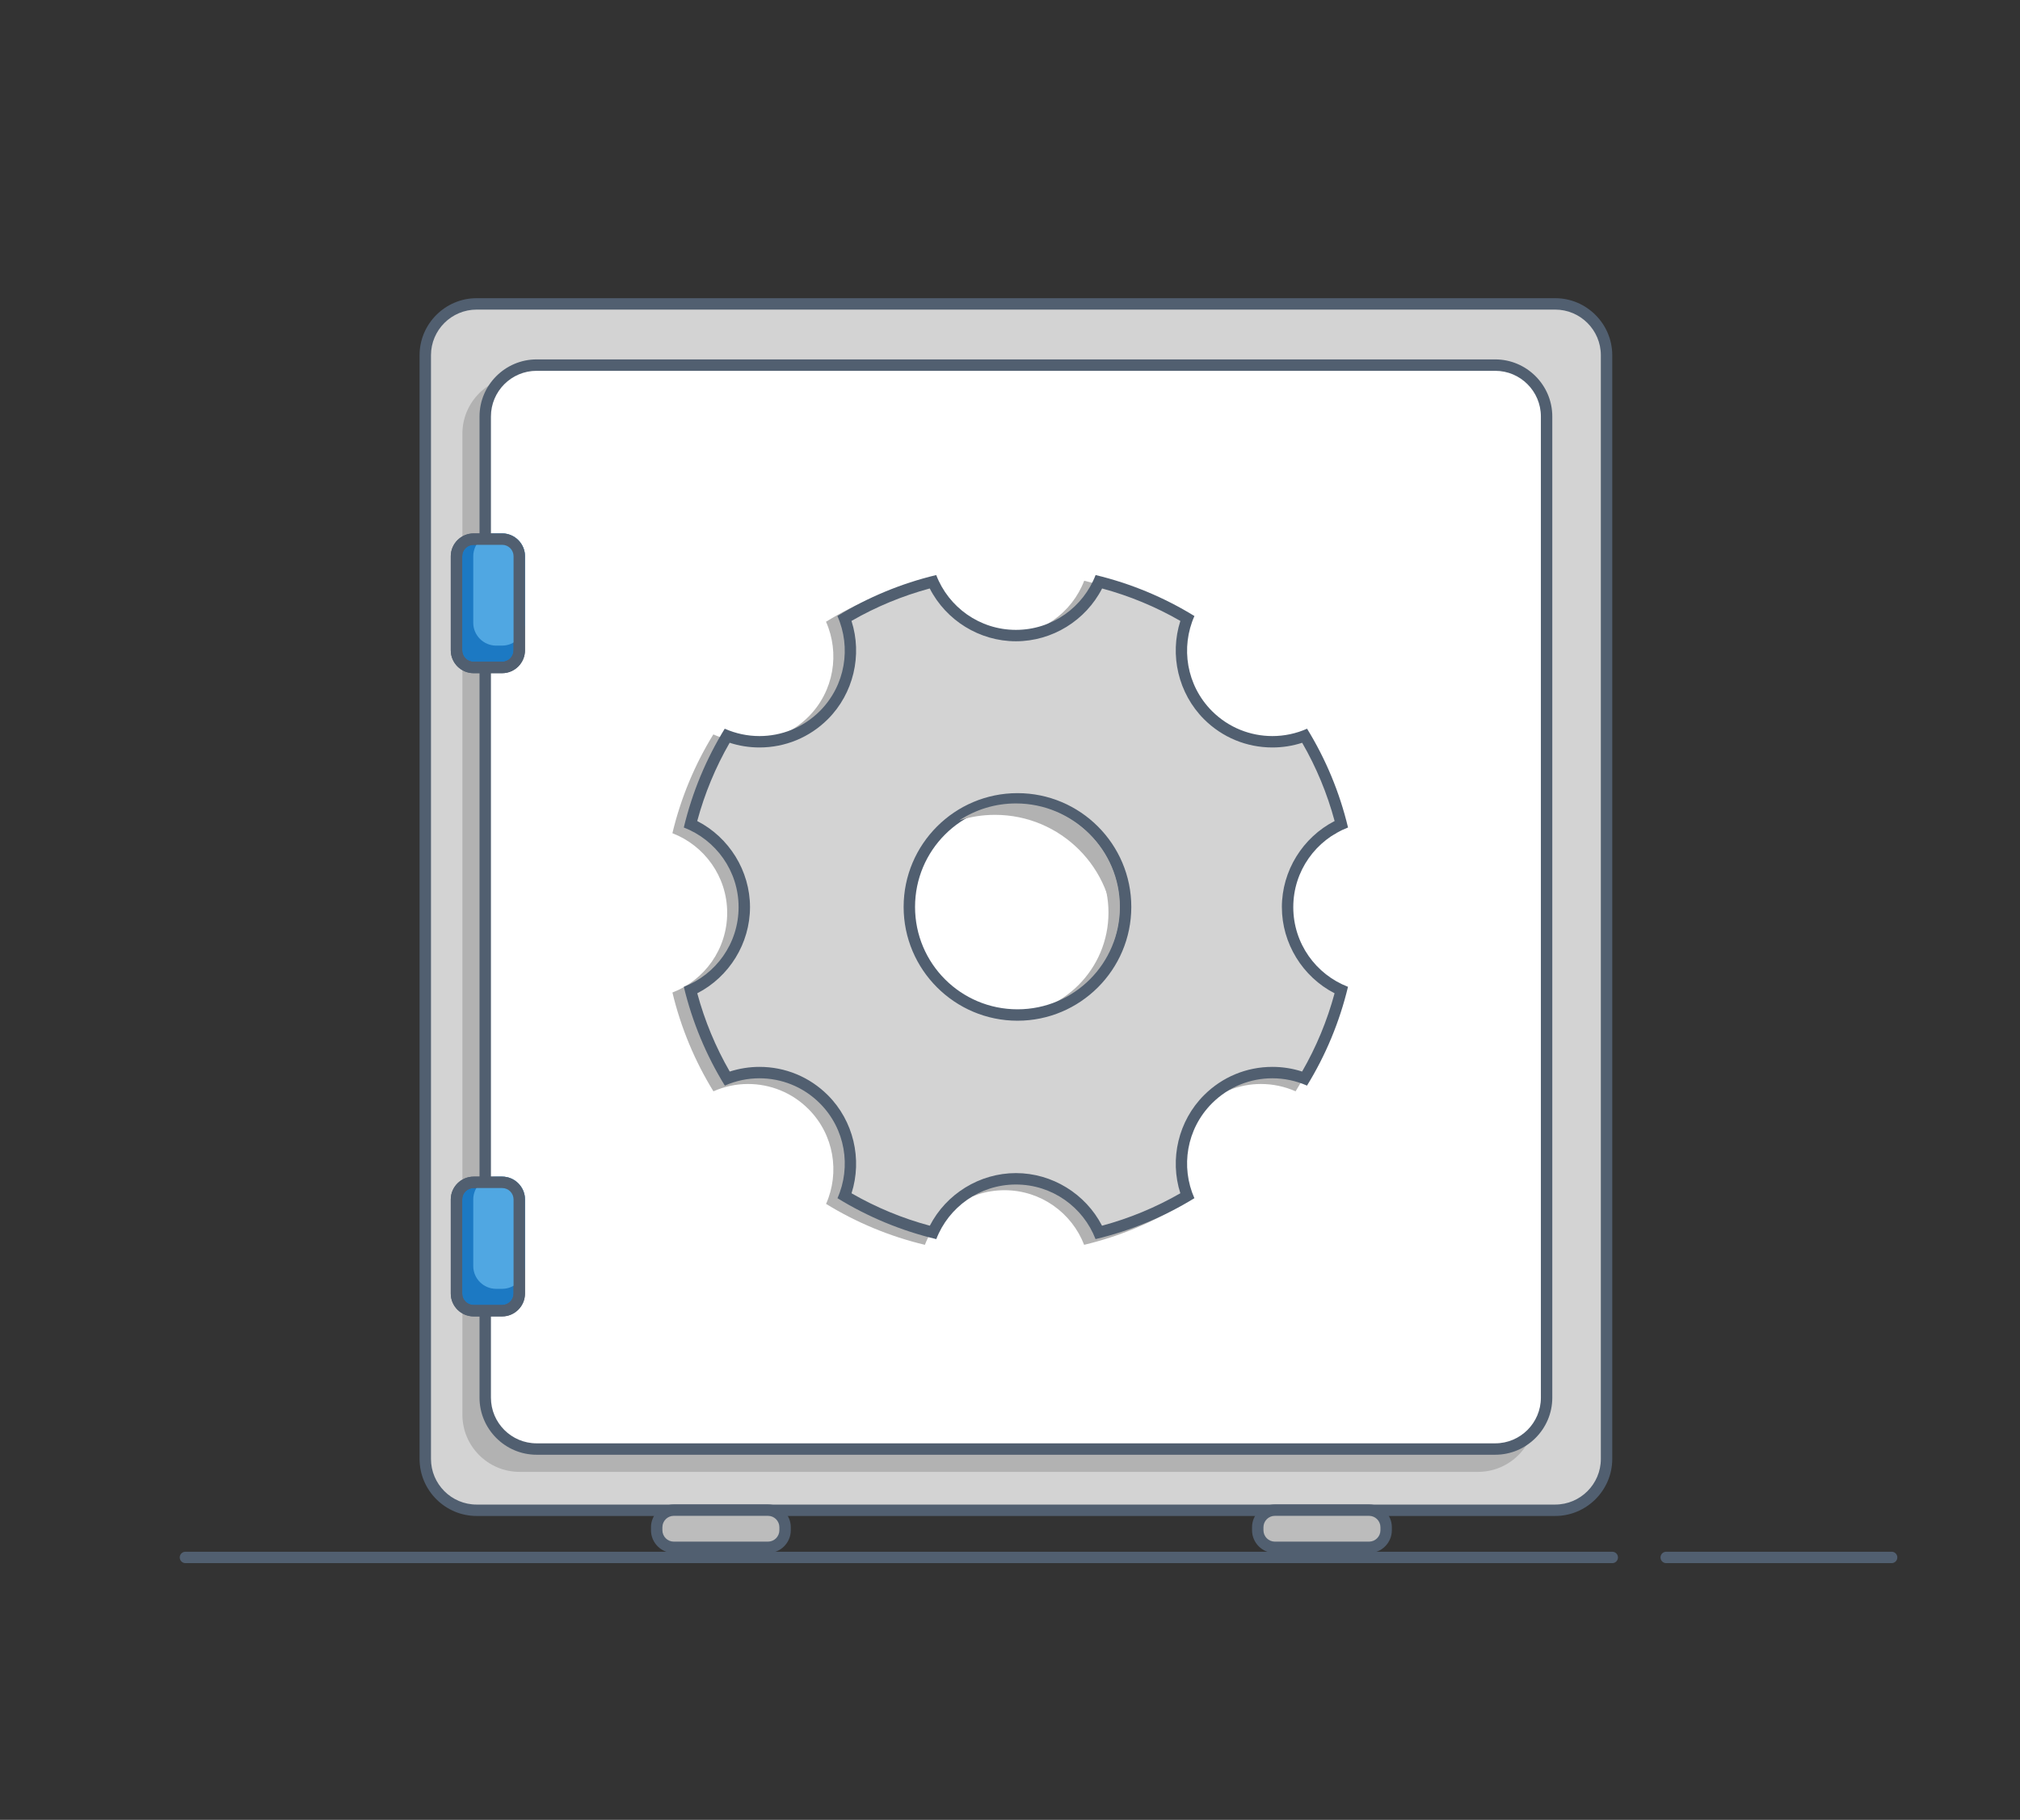 <?xml version="1.0" encoding="utf-8"?>
<!-- Generator: Adobe Illustrator 16.0.0, SVG Export Plug-In . SVG Version: 6.00 Build 0)  -->
<!DOCTYPE svg PUBLIC "-//W3C//DTD SVG 1.1//EN" "http://www.w3.org/Graphics/SVG/1.1/DTD/svg11.dtd">
<svg version="1.1" xmlns="http://www.w3.org/2000/svg" xmlns:xlink="http://www.w3.org/1999/xlink" x="0px" y="0px" width="354px"
	 height="319px" viewBox="0 0 354 319" enable-background="new 0 0 354 319" xml:space="preserve">
<rect x="0" y="0" width="354" height="319" fill="#333333" stroke="none"/>
<g id="Layer_1" display="none">
</g>
<g id="Layer_2">
</g>
<g id="frame">
</g>
<g id="folder">
</g>
<g id="Layer_5">
</g>
<g id="Layer_6">
	<g>
		<path fill="#D3D3D3" d="M83.528,264.731c-4.963,0-9-4.037-9-9V62.269c0-4.962,4.037-9,9-9h189.016c4.963,0,9,4.038,9,9v193.463
			c0,4.963-4.037,9-9,9H83.528z"/>
		<g>
			<path fill="#515F70" d="M272.544,54.269c4.411,0,8,3.589,8,8v193.463c0,4.411-3.589,8-8,8H83.528c-4.411,0-8-3.589-8-8V62.269
				c0-4.411,3.589-8,8-8H272.544 M272.544,52.269H83.528c-5.5,0-10,4.5-10,10v193.463c0,5.5,4.5,10,10,10h189.016
				c5.5,0,10-4.5,10-10V62.269C282.544,56.769,278.044,52.269,272.544,52.269L272.544,52.269z"/>
		</g>
	</g>
	<g>
		<path fill="#B2B2B2" d="M269.036,248c0,5.5-4.5,10-10,10h-168c-5.5,0-10-4.5-10-10V76c0-5.5,4.5-10,10-10h168c5.5,0,10,4.5,10,10
			V248z"/>
	</g>
	<g>
		<path fill="#FFFFFF" d="M94.036,254c-4.963,0-9-4.037-9-9V73c0-4.962,4.037-9,9-9h168c4.963,0,9,4.038,9,9v172
			c0,4.963-4.037,9-9,9H94.036z"/>
		<g>
			<path fill="#515F70" d="M262.036,65c4.411,0,8,3.589,8,8v172c0,4.411-3.589,8-8,8h-168c-4.411,0-8-3.589-8-8V73
				c0-4.411,3.589-8,8-8H262.036 M262.036,63h-168c-5.5,0-10,4.5-10,10v172c0,5.5,4.5,10,10,10h168c5.5,0,10-4.5,10-10V73
				C272.036,67.5,267.536,63,262.036,63L262.036,63z"/>
		</g>
	</g>
	
		<line fill="none" stroke="#515F70" stroke-width="2" stroke-linecap="round" stroke-linejoin="round" stroke-miterlimit="10" x1="32.5" y1="273" x2="282.544" y2="273"/>
	
		<line fill="none" stroke="#515F70" stroke-width="2" stroke-linecap="round" stroke-linejoin="round" stroke-miterlimit="10" x1="292" y1="273" x2="331.5" y2="273"/>
	<g>
		<path fill="#1C79C3" d="M83,117c-1.654,0-3-1.346-3-3V97.5c0-1.654,1.346-3,3-3h5c1.654,0,3,1.346,3,3V114c0,1.654-1.346,3-3,3H83
			z"/>
		<path fill="#515F70" d="M88,95.5c1.103,0,2,0.897,2,2V114c0,1.103-0.897,2-2,2h-5c-1.103,0-2-0.897-2-2V97.5c0-1.103,0.897-2,2-2
			H88 M88,93.5h-5c-2.2,0-4,1.8-4,4V114c0,2.2,1.8,4,4,4h5c2.2,0,4-1.8,4-4V97.5C92,95.3,90.2,93.5,88,93.5L88,93.5z"/>
	</g>
	<g>
		<path fill="#50A7E2" d="M92,109.167c0,2.2-1.8,4-4,4h-1.063c-2.2,0-4-1.8-4-4V97.5c0-2.2,1.8-4,4-4H88c2.2,0,4,1.8,4,4V109.167z"
			/>
	</g>
	<g>
		<path fill="#BCBCBC" d="M118.084,271.231c-1.654,0-3-1.346-3-3v-0.523c0-1.654,1.346-3,3-3h16.5c1.654,0,3,1.346,3,3v0.523
			c0,1.654-1.346,3-3,3H118.084z"/>
		<g>
			<path fill="#515F70" d="M134.584,265.708c1.103,0,2,0.897,2,2v0.523c0,1.103-0.897,2-2,2h-16.5c-1.103,0-2-0.897-2-2v-0.523
				c0-1.103,0.897-2,2-2H134.584 M134.584,263.708h-16.5c-2.2,0-4,1.8-4,4v0.523c0,2.2,1.8,4,4,4h16.5c2.2,0,4-1.8,4-4v-0.523
				C138.584,265.508,136.784,263.708,134.584,263.708L134.584,263.708z"/>
		</g>
	</g>
	<g>
		<path fill="#BCBCBC" d="M223.418,271.231c-1.654,0-3-1.346-3-3v-0.523c0-1.654,1.346-3,3-3h16.5c1.654,0,3,1.346,3,3v0.523
			c0,1.654-1.346,3-3,3H223.418z"/>
		<g>
			<path fill="#515F70" d="M239.918,265.708c1.103,0,2,0.897,2,2v0.523c0,1.103-0.897,2-2,2h-16.5c-1.103,0-2-0.897-2-2v-0.523
				c0-1.103,0.897-2,2-2H239.918 M239.918,263.708h-16.5c-2.2,0-4,1.8-4,4v0.523c0,2.2,1.8,4,4,4h16.5c2.2,0,4-1.8,4-4v-0.523
				C243.918,265.508,242.118,263.708,239.918,263.708L239.918,263.708z"/>
		</g>
	</g>
	<g>
		<g>
			<path fill="#B2B2B2" d="M224.644,160.012c0-6.366,3.984-11.8,9.595-13.96c-1.482-6.207-3.927-12.033-7.179-17.318
				c-1.927,0.858-4.002,1.29-6.082,1.29c-3.825,0-7.65-1.46-10.571-4.376c-4.502-4.513-5.529-11.175-3.086-16.665
				c-5.286-3.251-11.111-5.695-17.319-7.185c-2.147,5.616-7.594,9.611-13.965,9.611c-6.37,0-11.816-3.996-13.965-9.611
				c-6.207,1.489-12.032,3.934-17.318,7.185c2.443,5.49,1.421,12.152-3.086,16.665c-2.921,2.916-6.747,4.376-10.572,4.376
				c-2.075,0-4.148-0.432-6.088-1.29c-3.246,5.286-5.689,11.112-7.173,17.318c5.609,2.16,9.601,7.594,9.601,13.96
				c0,6.371-3.984,11.805-9.596,13.965c1.49,6.206,3.934,12.038,7.186,17.318c1.927-0.853,4.002-1.284,6.07-1.284
				c3.825,0,7.651,1.461,10.572,4.381c4.501,4.497,5.529,11.146,3.098,16.638c5.279,3.246,11.111,5.695,17.318,7.173
				c2.159-5.599,7.593-9.571,13.953-9.571c6.361,0,11.794,3.973,13.954,9.571c6.206-1.478,12.032-3.927,17.324-7.173
				c-2.433-5.491-1.404-12.141,3.092-16.638c2.921-2.92,6.746-4.381,10.571-4.381c2.069,0,4.139,0.432,6.071,1.284
				c3.251-5.28,5.694-11.112,7.185-17.318C228.622,171.817,224.644,166.383,224.644,160.012z M176.315,177.92
				c-9.947,0-17.955-8.047-17.955-17.948c0-9.896,8.008-17.944,17.955-17.944c9.934,0,17.943,8.048,17.943,17.944
				C194.259,169.873,186.249,177.92,176.315,177.92z"/>
		</g>
	</g>
	<g>
		<g>
			<path fill="#D3D3D3" d="M163.491,216.027c-5.443-1.38-10.642-3.533-15.478-6.411c2.192-5.812,0.781-12.515-3.64-16.932
				c-3.015-3.014-7.021-4.674-11.279-4.674c-1.917,0-3.855,0.356-5.658,1.035c-2.868-4.813-5.025-10.014-6.421-15.478
				c5.669-2.557,9.419-8.298,9.419-14.557c0-6.254-3.753-11.993-9.425-14.552c1.386-5.447,3.538-10.645,6.41-15.476
				c1.819,0.69,3.725,1.04,5.675,1.04c4.257,0,8.263-1.658,11.278-4.668c4.428-4.434,5.834-11.147,3.631-16.961
				c4.824-2.872,10.022-5.028,15.474-6.419c2.549,5.678,8.29,9.434,14.559,9.434c6.27,0,12.011-3.756,14.559-9.434
				c5.452,1.391,10.65,3.547,15.475,6.419c-2.201,5.81-0.796,12.523,3.629,16.959c3.018,3.012,7.022,4.67,11.279,4.67
				c1.957,0,3.86-0.349,5.671-1.039c2.875,4.828,5.029,10.026,6.414,15.475c-5.668,2.558-9.419,8.297-9.419,14.552
				c0,6.259,3.748,12,9.413,14.557c-1.395,5.464-3.552,10.663-6.42,15.478c-1.816-0.688-3.716-1.035-5.659-1.035
				c-4.258,0-8.264,1.66-11.278,4.674c-4.418,4.418-5.826,11.121-3.635,16.931c-4.85,2.881-10.051,5.034-15.482,6.412
				c-2.557-5.655-8.294-9.396-14.546-9.396C171.783,206.631,166.047,210.372,163.491,216.027z M178.315,140.028
				c-10.452,0-18.955,8.498-18.955,18.944c0,10.448,8.503,18.948,18.955,18.948c10.445,0,18.943-8.5,18.943-18.948
				C197.259,148.526,188.761,140.028,178.315,140.028z"/>
		</g>
		<g>
			<path fill="#515F70" d="M162.934,103.152c2.867,5.602,8.729,9.257,15.103,9.257c6.375,0,12.237-3.655,15.103-9.257
				c4.809,1.299,9.408,3.208,13.716,5.689c-1.925,5.981-0.362,12.709,4.139,17.222c3.205,3.199,7.461,4.96,11.984,4.96
				c1.793,0,3.543-0.276,5.225-0.821c2.483,4.309,4.391,8.909,5.685,13.715c-5.594,2.874-9.243,8.733-9.243,15.095
				c0,6.365,3.647,12.226,9.236,15.099c-1.302,4.818-3.21,9.419-5.69,13.719c-1.684-0.545-3.431-0.819-5.212-0.819
				c-4.525,0-8.781,1.764-11.985,4.967c-4.492,4.493-6.057,11.209-4.143,17.189c-4.328,2.49-8.933,4.396-13.726,5.685
				c-2.873-5.58-8.729-9.221-15.088-9.221s-12.215,3.641-15.088,9.221c-4.802-1.289-9.403-3.195-13.72-5.683
				c1.914-5.982,0.349-12.7-4.147-17.191c-3.204-3.203-7.461-4.967-11.986-4.967c-1.756,0-3.528,0.281-5.211,0.821
				c-2.479-4.3-4.389-8.902-5.691-13.721c5.593-2.874,9.242-8.735,9.242-15.099c0-6.36-3.651-12.22-9.249-15.095
				c1.295-4.804,3.2-9.405,5.681-13.717c1.688,0.547,3.44,0.823,5.229,0.823c4.524,0,8.78-1.762,11.987-4.963
				c4.501-4.507,6.063-11.235,4.137-17.219C153.525,106.36,158.126,104.451,162.934,103.152 M178.315,178.92
				c10.997,0,19.943-8.949,19.943-19.948c0-10.997-8.946-19.944-19.943-19.944c-11.003,0-19.955,8.947-19.955,19.944
				C158.36,169.971,167.313,178.92,178.315,178.92 M192.001,100.798c-2.147,5.616-7.594,9.611-13.965,9.611
				c-6.37,0-11.816-3.996-13.965-9.611c-6.207,1.489-12.032,3.934-17.318,7.185c2.443,5.49,1.421,12.152-3.086,16.665
				c-2.921,2.916-6.747,4.376-10.572,4.376c-2.075,0-4.148-0.432-6.088-1.29c-3.246,5.286-5.689,11.112-7.173,17.318
				c5.609,2.16,9.601,7.594,9.601,13.96c0,6.371-3.984,11.805-9.596,13.965c1.49,6.206,3.934,12.038,7.186,17.318
				c1.927-0.853,4.002-1.284,6.07-1.284c3.825,0,7.651,1.461,10.572,4.381c4.501,4.497,5.529,11.146,3.098,16.638
				c5.279,3.246,11.111,5.695,17.318,7.173c2.159-5.599,7.593-9.571,13.953-9.571c6.361,0,11.794,3.973,13.954,9.571
				c6.206-1.478,12.032-3.927,17.324-7.173c-2.433-5.491-1.404-12.141,3.092-16.638c2.921-2.92,6.746-4.381,10.571-4.381
				c2.069,0,4.139,0.432,6.071,1.284c3.251-5.28,5.694-11.112,7.185-17.318c-5.611-2.16-9.59-7.594-9.59-13.965
				c0-6.366,3.984-11.8,9.595-13.96c-1.482-6.207-3.927-12.033-7.179-17.318c-1.927,0.858-4.002,1.29-6.082,1.29
				c-3.825,0-7.65-1.46-10.571-4.376c-4.502-4.513-5.529-11.175-3.086-16.665C204.034,104.731,198.209,102.287,192.001,100.798
				L192.001,100.798z M178.315,176.92c-9.947,0-17.955-8.047-17.955-17.948c0-9.896,8.008-17.944,17.955-17.944
				c9.934,0,17.943,8.048,17.943,17.944C196.259,168.873,188.249,176.92,178.315,176.92L178.315,176.92z"/>
		</g>
	</g>
	<g>
		<path fill="#515F70" d="M88,95.5c1.103,0,2,0.897,2,2V114c0,1.103-0.897,2-2,2h-5c-1.103,0-2-0.897-2-2V97.5c0-1.103,0.897-2,2-2
			H88 M88,93.5h-5c-2.2,0-4,1.8-4,4V114c0,2.2,1.8,4,4,4h5c2.2,0,4-1.8,4-4V97.5C92,95.3,90.2,93.5,88,93.5L88,93.5z"/>
	</g>
	<g>
		<path fill="#1C79C3" d="M83,229.75c-1.654,0-3-1.346-3-3v-16.5c0-1.654,1.346-3,3-3h5c1.654,0,3,1.346,3,3v16.5
			c0,1.654-1.346,3-3,3H83z"/>
		<path fill="#515F70" d="M88,208.25c1.103,0,2,0.896,2,2v16.5c0,1.104-0.897,2-2,2h-5c-1.103,0-2-0.896-2-2v-16.5
			c0-1.104,0.897-2,2-2H88 M88,206.25h-5c-2.2,0-4,1.8-4,4v16.5c0,2.2,1.8,4,4,4h5c2.2,0,4-1.8,4-4v-16.5
			C92,208.05,90.2,206.25,88,206.25L88,206.25z"/>
	</g>
	<g>
		<path fill="#50A7E2" d="M92,221.916c0,2.201-1.8,4-4,4h-1.063c-2.2,0-4-1.799-4-4V210.25c0-2.2,1.8-4,4-4H88c2.2,0,4,1.8,4,4
			V221.916z"/>
	</g>
	<g>
		<path fill="#515F70" d="M88,208.25c1.103,0,2,0.896,2,2v16.5c0,1.104-0.897,2-2,2h-5c-1.103,0-2-0.896-2-2v-16.5
			c0-1.104,0.897-2,2-2H88 M88,206.25h-5c-2.2,0-4,1.8-4,4v16.5c0,2.2,1.8,4,4,4h5c2.2,0,4-1.8,4-4v-16.5
			C92,208.05,90.2,206.25,88,206.25L88,206.25z"/>
	</g>
	<path fill="#B2B2B2" d="M174.369,142.833c11.506,0,20.834,9.328,20.834,20.834c0,0.484-0.04,0.958-0.072,1.434
		c0.682-1.909,1.072-3.957,1.072-6.101c0-10.033-8.134-18.167-18.167-18.167c-3.662,0-7.064,1.093-9.917,2.957
		C170.093,143.17,172.191,142.833,174.369,142.833z"/>
</g>
</svg>
